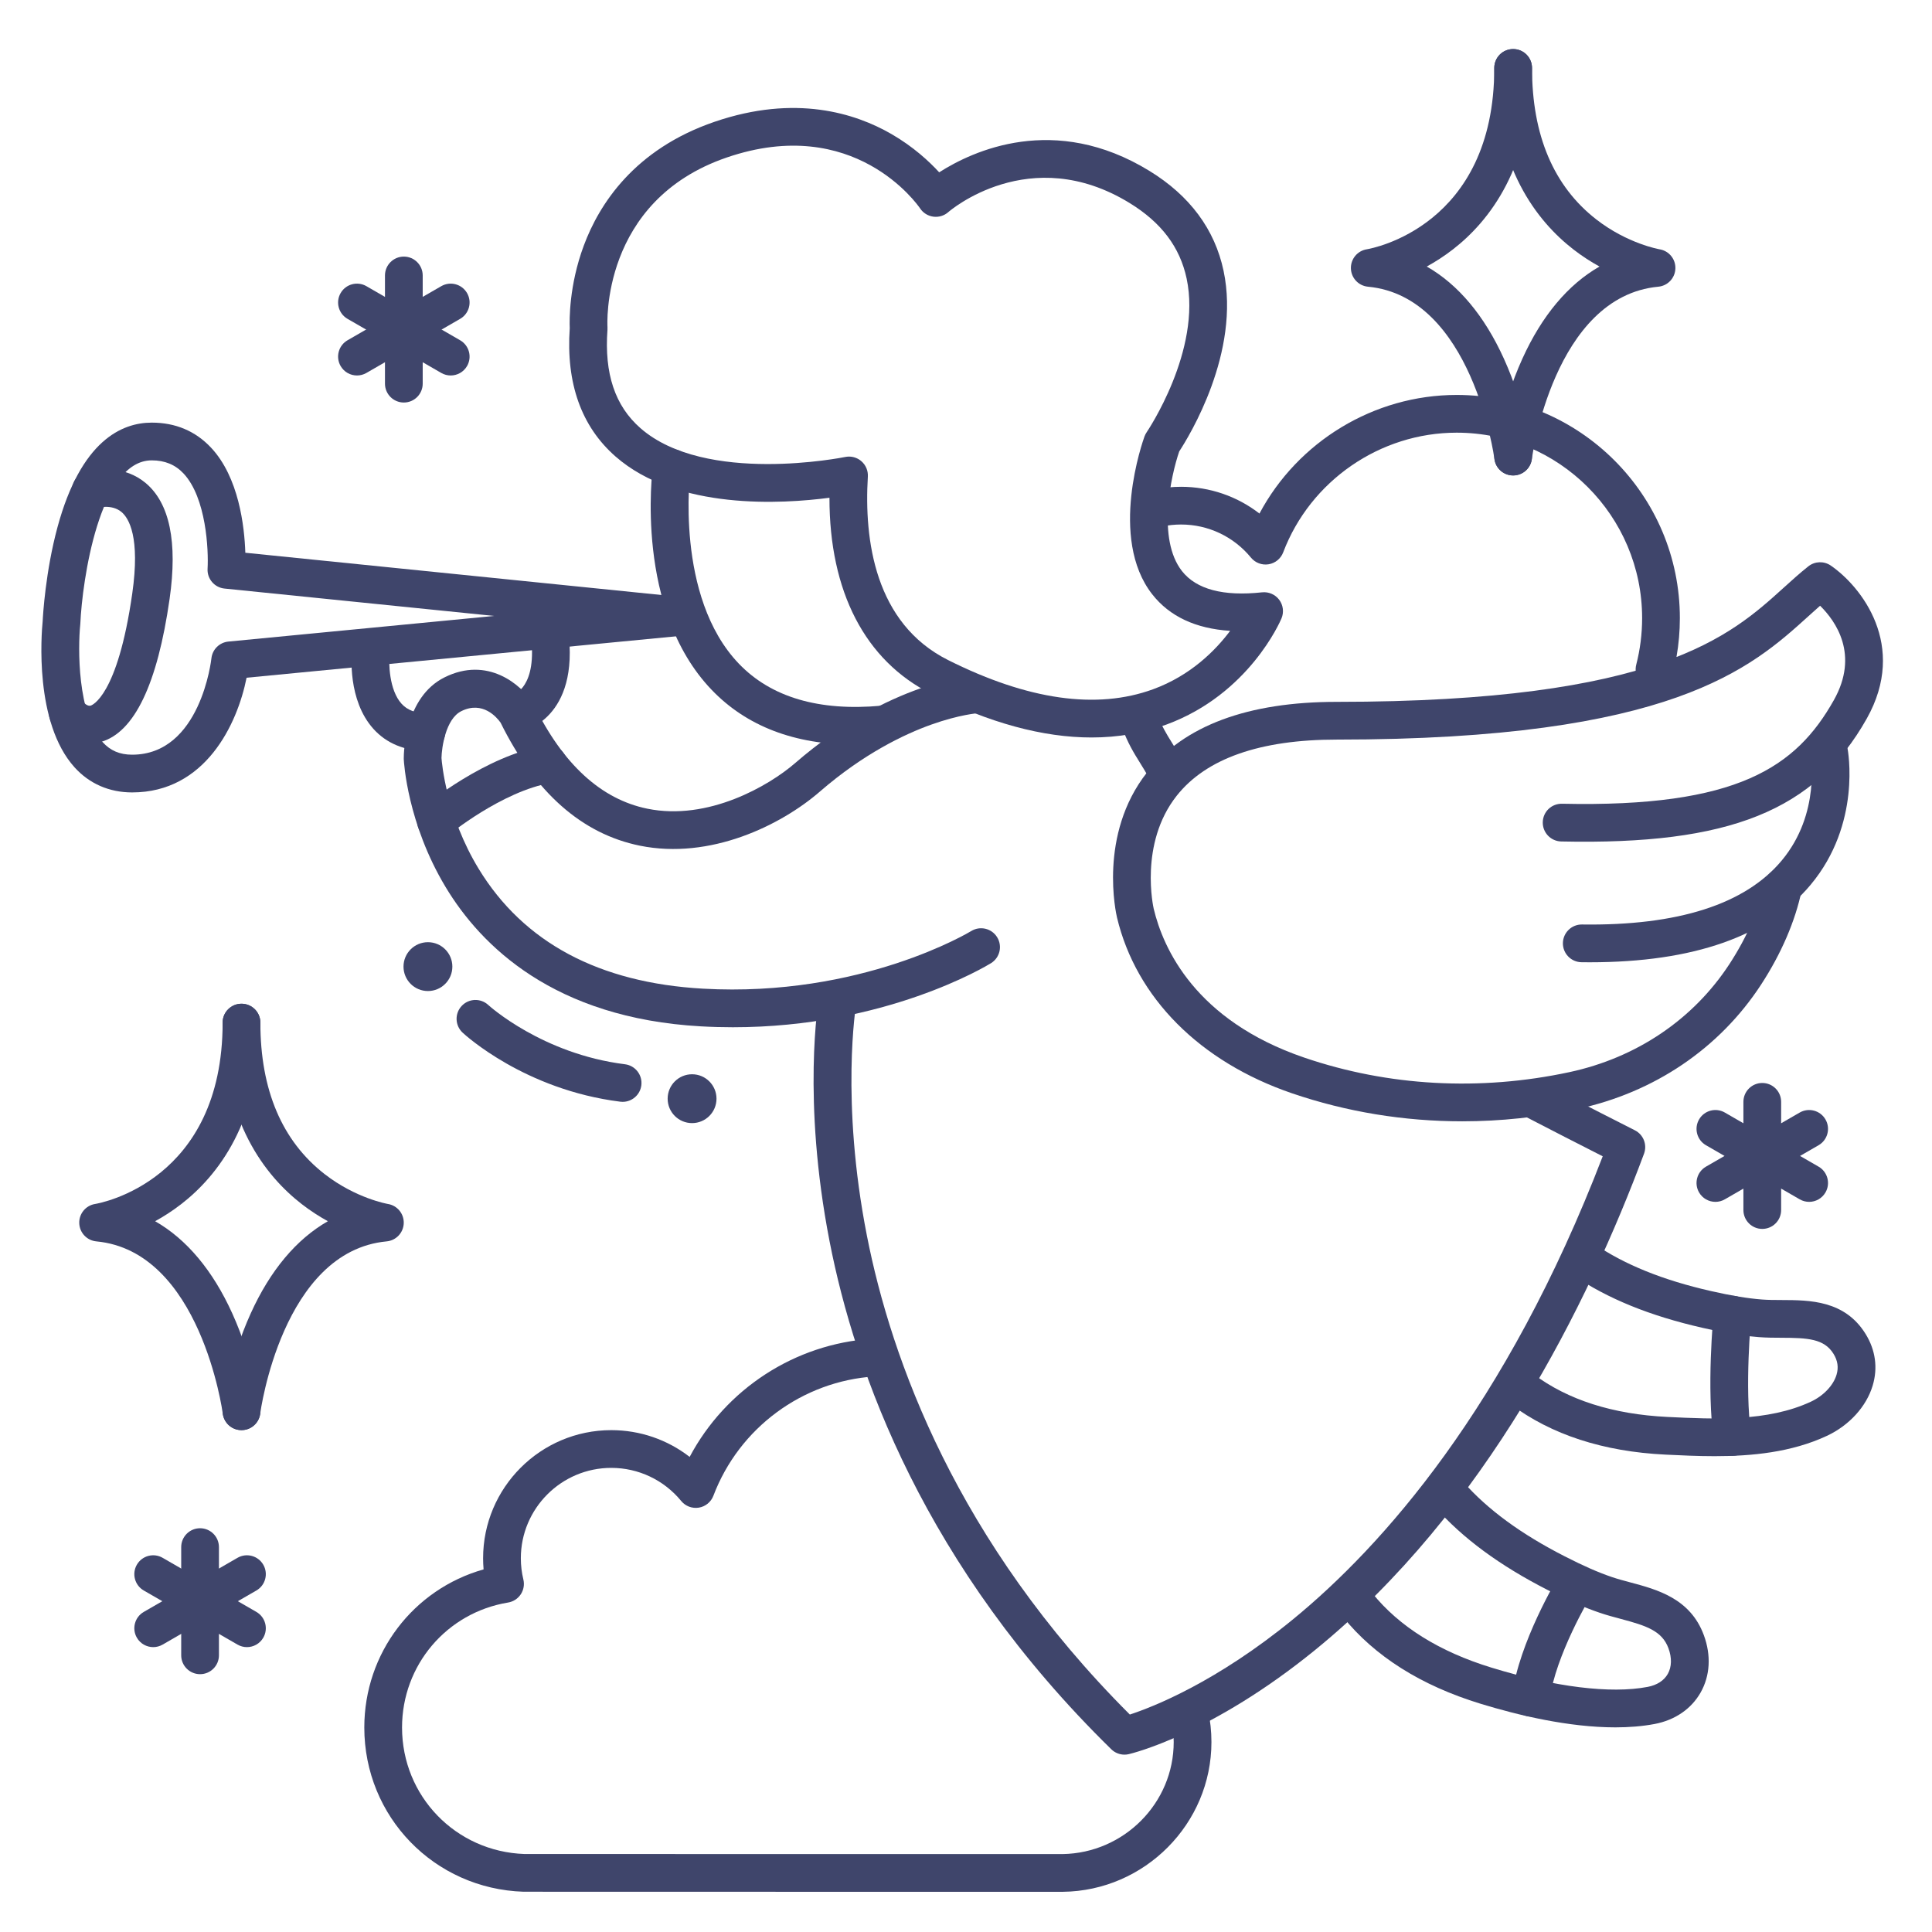 <?xml version="1.0" ?><svg enable-background="new 0 0 512 512" version="1.1" viewBox="0 0 512 512" xml:space="preserve" xmlns="http://www.w3.org/2000/svg" xmlns:xlink="http://www.w3.org/1999/xlink"><g id="Colors"><g><g><path d="M441.213,183.005c-0.428,0-0.861-0.055-1.294-0.171c-0.77-0.205-1.559-0.382-2.346-0.524     c-1.368-0.247-2.571-1.053-3.321-2.224c-0.749-1.171-0.978-2.601-0.63-3.946c1.033-4.003,1.558-8.15,1.558-12.326     c0-27.102-22.049-49.15-49.15-49.15c-20.301,0-38.774,12.745-45.97,31.716c-0.633,1.668-2.106,2.873-3.867,3.161     c-1.757,0.287-3.541-0.383-4.673-1.763c-4.575-5.577-11.329-8.775-18.529-8.775c-1.658,0-3.312,0.169-4.914,0.503     c-2.714,0.562-5.352-1.174-5.914-3.877c-0.562-2.704,1.174-5.352,3.877-5.914c2.271-0.473,4.61-0.712,6.951-0.712     c7.62,0,14.886,2.526,20.777,7.094c10.154-19.061,30.321-31.433,52.262-31.433c32.615,0,59.15,26.535,59.15,59.15     c0,3.447-0.298,6.879-0.887,10.252c1.528,1.198,2.28,3.234,1.747,5.229C445.443,181.53,443.422,183.005,441.213,183.005z" fill="#3F456B"/></g></g><g><g><path d="M250.848,501.354c-41.88,0-111.641-0.012-112.096-0.025c-23.672-0.758-42.208-19.873-42.208-43.518     c0-19.75,13.026-36.652,31.611-41.907c-0.085-0.979-0.128-1.963-0.128-2.947c0-18.723,15.236-33.954,33.964-33.954     c7.619,0,14.883,2.524,20.773,7.091c9.529-17.942,27.827-29.978,48.4-31.306c2.74-0.211,5.133,1.91,5.312,4.667     c0.179,2.756-1.911,5.134-4.667,5.312c-19.152,1.236-35.932,13.646-42.748,31.613c-0.633,1.668-2.106,2.873-3.867,3.161     c-1.762,0.285-3.542-0.384-4.673-1.764c-4.575-5.576-11.328-8.774-18.529-8.774c-13.214,0-23.964,10.746-23.964,23.954     c0,1.896,0.225,3.786,0.669,5.619c0.328,1.353,0.077,2.779-0.691,3.938c-0.768,1.16-1.984,1.947-3.357,2.173     c-16.285,2.679-28.104,16.609-28.104,33.124c0,18.193,14.252,32.906,32.458,33.521c3.496,0.013,141.627,0.021,142.597,0.016l0,0     c16.284-0.255,29.445-13.543,29.445-29.679c0-2.137-0.227-4.269-0.674-6.338c-0.583-2.699,1.133-5.36,3.832-5.943     c2.698-0.58,5.359,1.133,5.943,3.832c0.596,2.762,0.898,5.604,0.898,8.449c0,21.625-17.658,39.425-39.363,39.679     C281.501,501.352,268.707,501.354,250.848,501.354z M281.615,496.347h0.01H281.615z" fill="#3F456B"/></g></g></g><g id="Lines"><g><g><g><path d="M400.994,126.001c-2.479,0-4.63-1.842-4.953-4.364c-0.066-0.502-5.924-43.072-33.508-45.658      c-2.509-0.235-4.451-2.302-4.53-4.82c-0.08-2.52,1.728-4.704,4.217-5.097C363.58,65.835,396,59.958,396,18c0-2.762,2.238-5,5-5      s5,2.238,5,5c0,26.302-11.384,40.661-20.934,48.074c-2.355,1.828-4.712,3.33-6.955,4.562      c8.325,4.759,15.26,12.999,20.442,24.424c5.745,12.665,7.341,24.797,7.406,25.308c0.35,2.739-1.588,5.243-4.327,5.593      C401.418,125.987,401.205,126.001,400.994,126.001z" fill="#3F456B"/></g><g><path d="M401.006,126.001c-0.211,0-0.424-0.014-0.639-0.041c-2.739-0.35-4.677-2.854-4.327-5.593      c0.065-0.511,1.661-12.643,7.406-25.308c5.183-11.425,12.117-19.665,20.442-24.424c-2.243-1.231-4.6-2.733-6.955-4.562      C407.384,58.661,396,44.302,396,18c0-2.762,2.238-5,5-5s5,2.238,5,5c0,17.867,5.742,31.384,17.066,40.176      c8.253,6.407,16.631,7.872,16.714,7.886c2.489,0.393,4.297,2.577,4.217,5.097c-0.079,2.519-2.021,4.585-4.53,4.82      c-27.693,2.596-33.452,45.225-33.507,45.654C405.638,124.157,403.485,126.001,401.006,126.001z" fill="#3F456B"/></g></g></g><g><g><g><path d="M63.994,379.001c-2.478,0-4.629-1.842-4.953-4.364c-0.065-0.502-5.923-43.072-33.507-45.658      c-2.509-0.235-4.451-2.302-4.531-4.82c-0.08-2.52,1.729-4.704,4.218-5.097C26.58,318.835,59,312.958,59,271c0-2.762,2.239-5,5-5      s5,2.238,5,5c0,26.302-11.384,40.661-20.934,48.074c-2.354,1.828-4.711,3.33-6.955,4.562      c8.326,4.759,15.26,12.999,20.442,24.424c5.745,12.665,7.341,24.797,7.407,25.308c0.35,2.739-1.587,5.243-4.327,5.593      C64.418,378.987,64.205,379.001,63.994,379.001z" fill="#3F456B"/></g><g><path d="M64.006,379.001c-0.211,0-0.424-0.014-0.64-0.041c-2.739-0.35-4.676-2.854-4.327-5.593      c0.065-0.511,1.662-12.643,7.407-25.308c5.182-11.425,12.116-19.665,20.442-24.424c-2.244-1.231-4.601-2.733-6.955-4.562      C70.384,311.661,59,297.302,59,271c0-2.762,2.239-5,5-5s5,2.238,5,5c0,17.867,5.742,31.384,17.066,40.176      c8.253,6.407,16.632,7.872,16.714,7.886c2.489,0.393,4.297,2.577,4.218,5.097c-0.08,2.519-2.021,4.585-4.531,4.82      c-27.694,2.596-33.452,45.225-33.507,45.654C68.638,377.157,66.485,379.001,64.006,379.001z" fill="#3F456B"/></g></g></g><g><g><path d="M107.021,106.674c-2.761,0-5-2.238-5-5V73c0-2.762,2.239-5,5-5s5,2.238,5,5v28.674     C112.021,104.436,109.783,106.674,107.021,106.674z" fill="#3F456B"/></g><g><path d="M119.438,99.506c-0.848,0-1.707-0.216-2.494-0.67L92.101,84.499c-2.392-1.381-3.212-4.438-1.832-6.83     c1.379-2.392,4.437-3.213,6.83-1.832l24.844,14.337c2.392,1.381,3.212,4.438,1.832,6.83     C122.848,98.608,121.167,99.506,119.438,99.506z" fill="#3F456B"/></g><g><path d="M94.604,99.506c-1.729,0-3.41-0.897-4.335-2.502c-1.38-2.392-0.561-5.449,1.832-6.83l24.844-14.337     c2.392-1.381,5.449-0.56,6.83,1.832s0.561,5.449-1.832,6.83L97.099,98.836C96.312,99.29,95.452,99.506,94.604,99.506z" fill="#3F456B"/></g><g><path d="M467.021,325.674c-2.762,0-5-2.238-5-5V292c0-2.762,2.238-5,5-5s5,2.238,5,5v28.674     C472.021,323.436,469.783,325.674,467.021,325.674z" fill="#3F456B"/></g><g><path d="M479.438,318.506c-0.848,0-1.707-0.216-2.494-0.67l-24.844-14.337c-2.392-1.381-3.212-4.438-1.832-6.83     c1.382-2.392,4.438-3.213,6.83-1.832l24.844,14.337c2.392,1.381,3.212,4.438,1.832,6.83     C482.848,317.608,481.167,318.506,479.438,318.506z" fill="#3F456B"/></g><g><path d="M454.604,318.506c-1.729,0-3.409-0.897-4.336-2.502c-1.38-2.392-0.56-5.449,1.832-6.83l24.844-14.337     c2.392-1.381,5.448-0.56,6.83,1.832c1.38,2.392,0.56,5.449-1.832,6.83l-24.844,14.337     C456.312,318.29,455.452,318.506,454.604,318.506z" fill="#3F456B"/></g><g><path d="M53.021,443.674c-2.761,0-5-2.238-5-5V410c0-2.762,2.239-5,5-5s5,2.238,5,5v28.674     C58.021,441.436,55.783,443.674,53.021,443.674z" fill="#3F456B"/></g><g><path d="M65.438,436.506c-0.848,0-1.707-0.216-2.494-0.67l-24.844-14.337c-2.392-1.381-3.212-4.438-1.832-6.83     c1.38-2.392,4.436-3.212,6.83-1.832l24.844,14.337c2.392,1.381,3.212,4.438,1.832,6.83     C68.848,435.608,67.167,436.506,65.438,436.506z" fill="#3F456B"/></g><g><path d="M40.604,436.506c-1.729,0-3.41-0.897-4.335-2.502c-1.38-2.392-0.561-5.449,1.832-6.83l24.844-14.337     c2.392-1.38,5.45-0.56,6.83,1.832c1.38,2.392,0.561,5.449-1.832,6.83l-24.844,14.337     C42.312,436.29,41.452,436.506,40.604,436.506z" fill="#3F456B"/></g></g><g><path d="M289.272,195.44c-12.911,0-27.133-3.868-42.515-11.587c-17.52-8.79-26.961-27.106-26.942-51.945    c-12.412,1.645-40.34,3.386-56.679-10.921c-9.07-7.941-13.155-19.392-12.146-34.037c-0.086-2.028-0.222-11.26,3.723-21.869    c4.072-10.951,13.392-25.533,34.667-32.812c21.408-7.325,37.304-2.271,46.871,3.257c5.803,3.354,10.018,7.275,12.646,10.141    c8.829-5.653,30.534-15.827,55.718-0.374c10.705,6.569,17.314,15.479,19.644,26.481c4.572,21.601-9.163,43.902-11.751,47.854    c-2.209,6.458-5.929,23.233,0.725,31.709c3.806,4.848,10.953,6.749,21.232,5.636c1.755-0.181,3.487,0.565,4.545,1.984    c1.057,1.418,1.285,3.29,0.601,4.922c-0.342,0.814-8.621,20.045-30.408,28.103C302.968,194.288,296.314,195.439,289.272,195.44z     M224.997,121.001c1.191,0,2.356,0.425,3.273,1.219c1.178,1.02,1.814,2.528,1.721,4.083c-1.021,16.801,1.839,38.873,21.251,48.613    l0,0c21.125,10.599,39.407,13.205,54.347,7.741c9.964-3.645,16.547-10.312,20.411-15.475c-9.135-0.585-16.059-3.828-20.65-9.692    c-11.662-14.893-2.445-40.733-2.048-41.825c0.146-0.398,0.34-0.776,0.581-1.126c0.144-0.209,14.646-21.661,10.585-40.73    c-1.771-8.312-6.704-14.851-15.083-19.992c-26.528-16.279-47.852,2.194-48.064,2.383c-1.08,0.96-2.523,1.407-3.958,1.221    c-1.435-0.185-2.718-0.98-3.521-2.183c-0.688-1.013-17.5-25.042-51.223-13.507c-33.574,11.486-31.654,44.587-31.631,44.92    c0.017,0.239,0.016,0.479-0.001,0.717c-0.859,11.652,1.995,20.185,8.724,26.085c17.246,15.121,53.901,7.729,54.271,7.653    C224.318,121.035,224.658,121.001,224.997,121.001z" fill="#3F456B"/></g><g><path d="M194.216,272.231c-2.771,0-5.603-0.076-8.497-0.239c-38.858-2.189-58.225-21.283-67.628-36.915    c-10.157-16.884-11.051-33.151-11.084-33.836c-0.004-0.08-0.006-0.16-0.006-0.241c0-1.646,0.302-16.241,10.764-21.472    c11.467-5.735,20.354,1.929,23.451,6.782c0.102,0.158,0.193,0.322,0.276,0.491c7.714,15.765,17.831,25.021,30.068,27.512    c16.121,3.286,32.203-6.057,39.166-12.092c25.106-21.759,47.085-23.165,48.008-23.215c2.776-0.145,5.112,1.97,5.26,4.727    c0.146,2.758-1.97,5.112-4.727,5.26c-0.026,0.002-4.928,0.333-12.518,3.05c-7.003,2.507-17.801,7.619-29.475,17.735    c-10.365,8.982-29.08,18.125-47.709,14.335c-15.352-3.125-27.766-14.093-36.902-32.602c-0.943-1.339-4.707-5.9-10.427-3.039    c-4.146,2.073-5.183,9.685-5.234,12.401c0.1,1.41,1.296,15.343,9.869,29.397c11.9,19.508,31.888,30.186,59.41,31.736    c41.974,2.372,70.808-15.088,71.095-15.264c2.351-1.45,5.431-0.72,6.88,1.632c1.449,2.35,0.719,5.431-1.632,6.88    C261.429,255.993,234.6,272.231,194.216,272.231z" fill="#3F456B"/></g><g><path d="M309.005,209.001c-1.776,0-3.496-0.948-4.401-2.619c-0.938-1.731-1.768-3.064-2.569-4.354    c-1.583-2.546-3.078-4.95-4.71-9.256c-0.979-2.582,0.321-5.469,2.904-6.447c2.583-0.977,5.469,0.322,6.447,2.904    c1.286,3.395,2.361,5.124,3.851,7.518c0.839,1.349,1.789,2.877,2.87,4.872c1.315,2.428,0.413,5.463-2.015,6.778    C310.625,208.807,309.809,209.001,309.005,209.001z" fill="#3F456B"/></g><g><path d="M298,465c-1.293,0-2.553-0.502-3.497-1.427c-49.478-48.425-67.91-99.934-74.661-134.618    c-7.342-37.723-2.957-63.728-2.768-64.815c0.476-2.721,3.069-4.54,5.786-4.065c2.72,0.476,4.539,3.065,4.065,5.785    c-0.071,0.422-4.242,25.743,2.821,61.642c6.43,32.679,23.748,81.007,69.671,126.87c6.176-2.024,22.948-8.585,43.371-25.341    c23.379-19.18,56.355-55.937,81.948-122.603c-5.165-2.626-14.286-7.276-21.045-10.792c-2.449-1.273-3.402-4.293-2.128-6.743    c1.274-2.449,4.293-3.403,6.743-2.128c9.861,5.129,24.802,12.699,24.952,12.775c2.27,1.149,3.313,3.82,2.426,6.204    c-14.758,39.644-41.857,94.64-87.154,131.509c-27.458,22.35-48.52,27.413-49.402,27.618C298.754,464.958,298.376,465,298,465z" fill="#3F456B"/></g><g><path d="M226.611,197.347c-16.005,0.001-28.774-4.881-38.039-14.558c-20.413-21.325-15.737-57.911-15.528-59.459    c0.37-2.736,2.887-4.652,5.625-4.285c2.735,0.37,4.653,2.885,4.286,5.619l0,0c-0.044,0.332-4.219,33.426,12.867,51.237    c8.518,8.879,21.21,12.627,37.724,11.119c2.764-0.232,5.183,1.777,5.433,4.526c0.25,2.751-1.776,5.183-4.526,5.433    C231.76,197.225,229.144,197.347,226.611,197.347z" fill="#3F456B"/></g><g><path d="M387.496,297.159c-15.411,0-30.653-2.487-45.112-7.428c-24.398-8.337-41.298-25.316-46.367-46.585    c-0.211-0.887-5.05-21.959,7.95-38.43c9.802-12.42,26.721-18.717,50.286-18.717c85.046,0,104.3-17.441,118.358-30.176    c2.235-2.025,4.347-3.938,6.622-5.742c1.723-1.364,4.132-1.444,5.939-0.202c8.07,5.549,20.449,21.17,9.529,40.572    c-13.724,24.386-36.396,33.512-80.962,32.547c-2.761-0.06-4.95-2.347-4.891-5.107c0.061-2.761,2.31-4.943,5.107-4.891    c46.548,1.024,62.071-9.758,72.03-27.453c6.787-12.06,0.515-20.926-3.645-25.021c-0.989,0.87-1.989,1.776-3.019,2.708    C464.061,177.062,443.155,196,354.253,196c-20.34,0-34.614,5.013-42.426,14.898c-10.028,12.691-6.124,29.757-6.083,29.928    c2.502,10.498,11.008,29.58,39.872,39.442c22.271,7.609,46.57,8.944,70.275,3.865c17.799-3.813,32.868-13.99,42.434-28.655    c4.661-7.146,7.889-14.581,9.335-21.501c0.565-2.703,3.215-4.439,5.917-3.872c2.703,0.565,4.437,3.214,3.872,5.917    c-1.698,8.126-5.415,16.742-10.749,24.919c-11.016,16.891-28.316,28.6-48.713,32.97    C407.87,296.079,397.646,297.159,387.496,297.159z" fill="#3F456B"/></g><g><path d="M421.331,255.015c-0.732,0-1.468-0.005-2.212-0.015c-2.761-0.037-4.97-2.305-4.934-5.066    c0.037-2.738,2.269-4.934,4.999-4.934c0.022,0,0.045,0,0.067,0c25.448,0.359,43.246-5.363,52.916-16.943    c10.466-12.533,7.637-27.817,7.607-27.971c-0.528-2.71,1.24-5.336,3.951-5.863c2.701-0.531,5.336,1.24,5.863,3.951    c0.159,0.814,3.736,20.147-9.746,36.293C468.454,248.105,448.772,255.014,421.331,255.015z" fill="#3F456B"/></g><g><path d="M428.083,457.769c-12.309,0-25.686-3.186-35.732-6.262c-15.784-4.833-28.053-12.58-36.465-23.025    c-1.731-2.15-1.393-5.298,0.759-7.03c2.15-1.731,5.297-1.392,7.03,0.759c7.134,8.858,17.767,15.498,31.604,19.734    c16.825,5.152,31.508,6.967,41.345,5.102c2.495-0.472,4.348-1.664,5.358-3.447c1.045-1.844,1.107-4.257,0.175-6.794    c-1.711-4.655-5.93-5.994-12.671-7.792c-1.809-0.482-3.679-0.981-5.513-1.604c-4.107-1.396-8.365-3.257-13.806-6.035    c-12.791-6.528-22.576-13.746-29.916-22.065c-1.827-2.07-1.63-5.229,0.441-7.057c2.07-1.827,5.23-1.628,7.057,0.441    c6.493,7.358,15.313,13.827,26.965,19.774c4.995,2.551,8.843,4.238,12.476,5.473c1.518,0.516,3.147,0.95,4.873,1.411    c7.08,1.889,15.891,4.239,19.48,14.005c1.963,5.342,1.657,10.73-0.862,15.175c-2.47,4.357-6.802,7.32-12.197,8.342    C435.182,457.497,431.678,457.769,428.083,457.769z" fill="#3F456B"/></g><g><path d="M454.38,385.9c-4.531,0-8.921-0.213-13-0.41c-16.489-0.8-30.287-5.287-41.011-13.34    c-2.209-1.658-2.654-4.792-0.996-7c1.657-2.209,4.792-2.655,7-0.996c9.095,6.829,21.036,10.646,35.491,11.348    c12.467,0.604,26.598,1.288,38.024-4.034c3.351-1.561,5.962-4.299,6.814-7.146c0.576-1.923,0.314-3.736-0.8-5.543    c-2.479-4.018-6.858-4.235-13.799-4.259c-1.965-0.006-3.996-0.013-6.008-0.172c-5.537-0.438-10.854-1.539-14.866-2.45    c-14.004-3.179-25.266-7.766-34.428-14.022c-2.28-1.557-2.867-4.668-1.31-6.948c1.557-2.279,4.668-2.866,6.948-1.31    c8.105,5.534,18.246,9.633,31.002,12.528c5.474,1.242,9.619,1.931,13.441,2.233c1.634,0.129,3.392,0.135,5.253,0.141    c7.464,0.025,16.752,0.056,22.275,9.007c2.626,4.256,3.272,8.981,1.87,13.665c-1.673,5.582-6.223,10.569-12.172,13.34    C474.749,384.894,464.235,385.9,454.38,385.9z" fill="#3F456B"/></g><g><path d="M35.015,210c-6.061,0-11.342-2.306-15.275-6.669c-10.682-11.851-8.765-35.372-8.433-38.702    c0.076-1.533,0.737-13.141,3.932-24.936C21.438,116.805,32.243,112,40.215,112c6.283,0,11.563,2.225,15.692,6.611    c7.387,7.847,8.875,20.854,9.108,27.872l117.205,11.902c2.557,0.26,4.501,2.417,4.495,4.987s-1.961,4.718-4.52,4.964    L65.347,179.604C62.888,191.949,54.395,210,35.015,210z M40.215,122c-13.887,0-18.428,32.007-18.924,43.219    c-0.004,0.099-0.012,0.2-0.022,0.299c-0.628,6.139-0.792,23.708,5.906,31.126c2.068,2.29,4.559,3.356,7.84,3.356    c18.16,0,20.985-25.26,21.011-25.515c0.245-2.367,2.125-4.233,4.494-4.462l70.436-6.792l-71.461-7.257    c-2.668-0.271-4.647-2.599-4.485-5.276c0.279-4.836-0.323-18.812-6.394-25.245C46.422,123.13,43.674,122,40.215,122z" fill="#3F456B"/></g><g><path d="M113,199c-5.751,0-10.607-2.019-14.042-5.839c-6.863-7.633-5.808-19.623-5.665-20.965    c0.292-2.746,2.755-4.739,5.501-4.442c2.742,0.292,4.729,2.747,4.444,5.488c-0.244,2.445-0.147,9.582,3.173,13.252    c1.526,1.687,3.681,2.506,6.588,2.506c2.761,0,5,2.238,5,5S115.761,199,113,199z" fill="#3F456B"/></g><g><path d="M137.952,193.908l-1.904-9.816c0,0-0.057,0.007-0.158,0.034c0.272-0.073,6.643-1.963,4.756-16.049    c-0.367-2.737,1.555-5.253,4.292-5.62c2.741-0.364,5.253,1.556,5.62,4.292C153.747,190.563,138.599,193.783,137.952,193.908z" fill="#3F456B"/></g><g><path d="M23.673,197.058c-3.467,0-6.812-1.665-9.498-4.811c-1.793-2.101-1.544-5.256,0.555-7.05    c2.101-1.791,5.257-1.544,7.049,0.556c0.485,0.567,1.418,1.476,2.235,1.249c0.289-0.084,7.129-2.371,11.035-29.709    c2.133-14.934-0.878-19.954-2.863-21.618c-2.625-2.199-6.489-1.066-6.526-1.054c-2.623,0.859-5.449-0.566-6.312-3.188    c-0.862-2.623,0.565-5.449,3.188-6.312c3.369-1.107,10.543-1.743,16.072,2.89c6.355,5.326,8.488,15.654,6.339,30.696    c-3.227,22.59-9.333,35.34-18.147,37.898C25.758,196.908,24.709,197.058,23.673,197.058z" fill="#3F456B"/></g><g><path d="M459.103,385.805c-2.447,0-4.586-1.799-4.943-4.292c-1.955-13.637-0.106-32.794-0.026-33.603    c0.271-2.747,2.71-4.766,5.465-4.485c2.748,0.271,4.757,2.717,4.486,5.465c-0.018,0.187-1.809,18.773-0.026,31.205    c0.392,2.733-1.506,5.267-4.24,5.658C459.577,385.787,459.338,385.805,459.103,385.805z" fill="#3F456B"/></g><g><path d="M405.695,454.899c-0.213,0-0.429-0.014-0.646-0.042c-2.739-0.354-4.673-2.86-4.319-5.599    c1.805-13.985,11.895-30.804,12.323-31.513c1.43-2.362,4.501-3.119,6.866-1.692c2.363,1.429,3.12,4.503,1.692,6.866    c-0.149,0.247-9.436,15.773-10.964,27.618C410.323,453.06,408.172,454.898,405.695,454.899z" fill="#3F456B"/></g><g><path d="M115.531,222.572c-1.435,0-2.859-0.614-3.848-1.804c-1.764-2.122-1.477-5.271,0.645-7.037    c0.658-0.548,16.293-13.443,32.133-16.149c2.722-0.465,5.305,1.365,5.771,4.087c0.465,2.722-1.365,5.306-4.087,5.771    c-13.164,2.249-27.281,13.863-27.422,13.979C117.79,222.194,116.657,222.572,115.531,222.572z" fill="#3F456B"/></g><g><g><path d="M183.406,297.635c-3.575,0-6.473-2.896-6.473-6.473c0-3.574,2.898-6.472,6.473-6.472     c3.574,0,6.473,2.898,6.473,6.472C189.879,294.738,186.98,297.635,183.406,297.635z" fill="#3F456B"/></g></g><g><g><path d="M113.406,262.635c-3.575,0-6.473-2.896-6.473-6.473c0-3.574,2.897-6.472,6.473-6.472     c3.574,0,6.473,2.898,6.473,6.472C119.879,259.738,116.98,262.635,113.406,262.635z" fill="#3F456B"/></g></g><g><path d="M165.006,292.001c-0.207,0-0.416-0.014-0.626-0.04c-25.316-3.164-41.131-17.688-41.792-18.306    c-2.019-1.884-2.128-5.048-0.244-7.066c1.882-2.018,5.04-2.128,7.059-0.252c0.201,0.185,14.287,12.961,36.216,15.702    c2.74,0.342,4.684,2.841,4.341,5.581C169.645,290.149,167.491,292.001,165.006,292.001z" fill="#3F456B"/></g></g></svg>